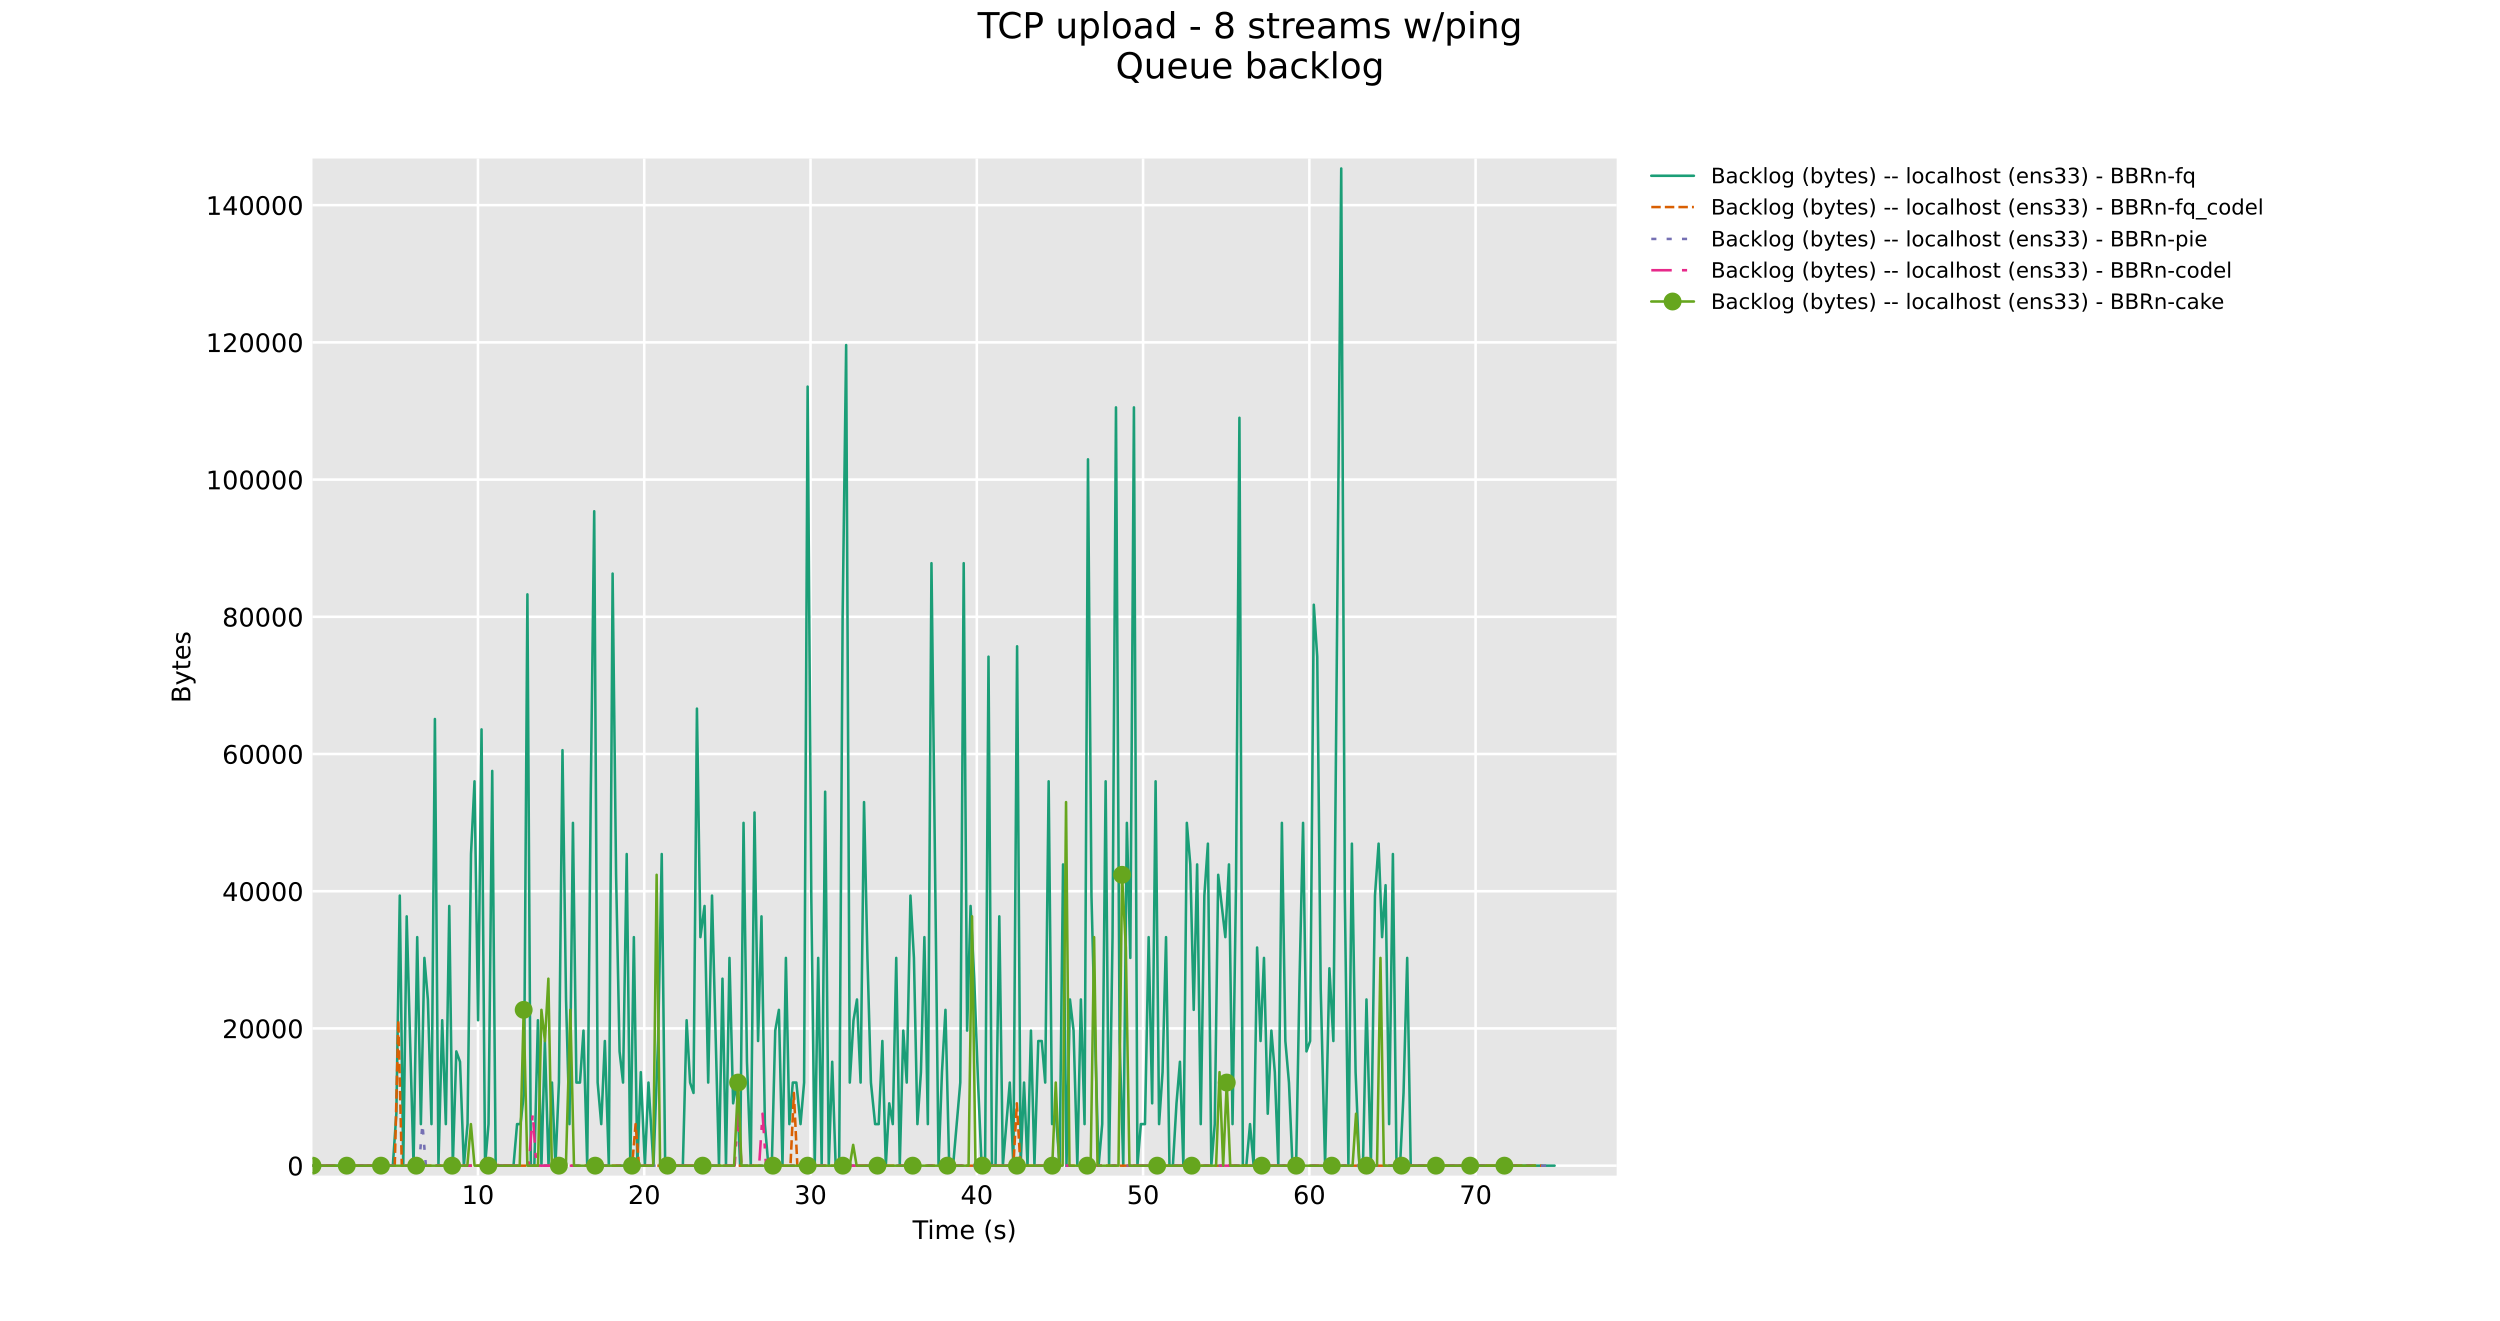 <?xml version="1.0" encoding="utf-8" standalone="no"?>
<!DOCTYPE svg PUBLIC "-//W3C//DTD SVG 1.1//EN"
  "http://www.w3.org/Graphics/SVG/1.1/DTD/svg11.dtd">
<!-- Created with matplotlib (https://matplotlib.org/) -->
<svg height="516.24pt" version="1.1" viewBox="0 0 977.04 516.24" width="977.04pt" xmlns="http://www.w3.org/2000/svg" xmlns:xlink="http://www.w3.org/1999/xlink">
 <defs>
  <style type="text/css">*{stroke-linecap:butt;stroke-linejoin:round;}</style>
 </defs>
 <g id="figure_1">
  <g id="patch_1">
   <path d="M 0 516.24 
L 977.04 516.24 
L 977.04 0 
L 0 0 
z
" style="fill:#ffffff;"/>
  </g>
  <g id="axes_1">
   <g id="patch_2">
    <path d="M 122.13 459.454 
L 631.818 459.454 
L 631.818 61.949 
L 122.13 61.949 
z
" style="fill:#e6e6e6;"/>
   </g>
   <g id="matplotlib.axis_1">
    <g id="xtick_1">
     <g id="line2d_1">
      <path clip-path="url(#p7746065e0f)" d="M 186.795 459.454 
L 186.795 61.949 
" style="fill:none;stroke:#ffffff;stroke-linecap:round;"/>
     </g>
     <g id="line2d_2"/>
     <g id="text_1">
      <!-- 10 -->
      <g transform="translate(180.432 470.552)scale(0.1 -0.1)">
       <defs>
        <path d="M 12.406 8.297 
L 28.516 8.297 
L 28.516 63.922 
L 10.984 60.406 
L 10.984 69.391 
L 28.422 72.906 
L 38.281 72.906 
L 38.281 8.297 
L 54.391 8.297 
L 54.391 0 
L 12.406 0 
z
" id="DejaVuSans-49"/>
        <path d="M 31.781 66.406 
Q 24.172 66.406 20.328 58.906 
Q 16.5 51.422 16.5 36.375 
Q 16.5 21.391 20.328 13.891 
Q 24.172 6.391 31.781 6.391 
Q 39.453 6.391 43.281 13.891 
Q 47.125 21.391 47.125 36.375 
Q 47.125 51.422 43.281 58.906 
Q 39.453 66.406 31.781 66.406 
z
M 31.781 74.219 
Q 44.047 74.219 50.516 64.516 
Q 56.984 54.828 56.984 36.375 
Q 56.984 17.969 50.516 8.266 
Q 44.047 -1.422 31.781 -1.422 
Q 19.531 -1.422 13.062 8.266 
Q 6.594 17.969 6.594 36.375 
Q 6.594 54.828 13.062 64.516 
Q 19.531 74.219 31.781 74.219 
z
" id="DejaVuSans-48"/>
       </defs>
       <use xlink:href="#DejaVuSans-49"/>
       <use x="63.623" xlink:href="#DejaVuSans-48"/>
      </g>
     </g>
    </g>
    <g id="xtick_2">
     <g id="line2d_3">
      <path clip-path="url(#p7746065e0f)" d="M 251.778 459.454 
L 251.778 61.949 
" style="fill:none;stroke:#ffffff;stroke-linecap:round;"/>
     </g>
     <g id="line2d_4"/>
     <g id="text_2">
      <!-- 20 -->
      <g transform="translate(245.416 470.552)scale(0.1 -0.1)">
       <defs>
        <path d="M 19.188 8.297 
L 53.609 8.297 
L 53.609 0 
L 7.328 0 
L 7.328 8.297 
Q 12.938 14.109 22.625 23.891 
Q 32.328 33.688 34.812 36.531 
Q 39.547 41.844 41.422 45.531 
Q 43.312 49.219 43.312 52.781 
Q 43.312 58.594 39.234 62.25 
Q 35.156 65.922 28.609 65.922 
Q 23.969 65.922 18.812 64.312 
Q 13.672 62.703 7.812 59.422 
L 7.812 69.391 
Q 13.766 71.781 18.938 73 
Q 24.125 74.219 28.422 74.219 
Q 39.75 74.219 46.484 68.547 
Q 53.219 62.891 53.219 53.422 
Q 53.219 48.922 51.531 44.891 
Q 49.859 40.875 45.406 35.406 
Q 44.188 33.984 37.641 27.219 
Q 31.109 20.453 19.188 8.297 
z
" id="DejaVuSans-50"/>
       </defs>
       <use xlink:href="#DejaVuSans-50"/>
       <use x="63.623" xlink:href="#DejaVuSans-48"/>
      </g>
     </g>
    </g>
    <g id="xtick_3">
     <g id="line2d_5">
      <path clip-path="url(#p7746065e0f)" d="M 316.762 459.454 
L 316.762 61.949 
" style="fill:none;stroke:#ffffff;stroke-linecap:round;"/>
     </g>
     <g id="line2d_6"/>
     <g id="text_3">
      <!-- 30 -->
      <g transform="translate(310.399 470.552)scale(0.1 -0.1)">
       <defs>
        <path d="M 40.578 39.312 
Q 47.656 37.797 51.625 33 
Q 55.609 28.219 55.609 21.188 
Q 55.609 10.406 48.188 4.484 
Q 40.766 -1.422 27.094 -1.422 
Q 22.516 -1.422 17.656 -0.516 
Q 12.797 0.391 7.625 2.203 
L 7.625 11.719 
Q 11.719 9.328 16.594 8.109 
Q 21.484 6.891 26.812 6.891 
Q 36.078 6.891 40.938 10.547 
Q 45.797 14.203 45.797 21.188 
Q 45.797 27.641 41.281 31.266 
Q 36.766 34.906 28.719 34.906 
L 20.219 34.906 
L 20.219 43.016 
L 29.109 43.016 
Q 36.375 43.016 40.234 45.922 
Q 44.094 48.828 44.094 54.297 
Q 44.094 59.906 40.109 62.906 
Q 36.141 65.922 28.719 65.922 
Q 24.656 65.922 20.016 65.031 
Q 15.375 64.156 9.812 62.312 
L 9.812 71.094 
Q 15.438 72.656 20.344 73.438 
Q 25.25 74.219 29.594 74.219 
Q 40.828 74.219 47.359 69.109 
Q 53.906 64.016 53.906 55.328 
Q 53.906 49.266 50.438 45.094 
Q 46.969 40.922 40.578 39.312 
z
" id="DejaVuSans-51"/>
       </defs>
       <use xlink:href="#DejaVuSans-51"/>
       <use x="63.623" xlink:href="#DejaVuSans-48"/>
      </g>
     </g>
    </g>
    <g id="xtick_4">
     <g id="line2d_7">
      <path clip-path="url(#p7746065e0f)" d="M 381.745 459.454 
L 381.745 61.949 
" style="fill:none;stroke:#ffffff;stroke-linecap:round;"/>
     </g>
     <g id="line2d_8"/>
     <g id="text_4">
      <!-- 40 -->
      <g transform="translate(375.383 470.552)scale(0.1 -0.1)">
       <defs>
        <path d="M 37.797 64.312 
L 12.891 25.391 
L 37.797 25.391 
z
M 35.203 72.906 
L 47.609 72.906 
L 47.609 25.391 
L 58.016 25.391 
L 58.016 17.188 
L 47.609 17.188 
L 47.609 0 
L 37.797 0 
L 37.797 17.188 
L 4.891 17.188 
L 4.891 26.703 
z
" id="DejaVuSans-52"/>
       </defs>
       <use xlink:href="#DejaVuSans-52"/>
       <use x="63.623" xlink:href="#DejaVuSans-48"/>
      </g>
     </g>
    </g>
    <g id="xtick_5">
     <g id="line2d_9">
      <path clip-path="url(#p7746065e0f)" d="M 446.728 459.454 
L 446.728 61.949 
" style="fill:none;stroke:#ffffff;stroke-linecap:round;"/>
     </g>
     <g id="line2d_10"/>
     <g id="text_5">
      <!-- 50 -->
      <g transform="translate(440.366 470.552)scale(0.1 -0.1)">
       <defs>
        <path d="M 10.797 72.906 
L 49.516 72.906 
L 49.516 64.594 
L 19.828 64.594 
L 19.828 46.734 
Q 21.969 47.469 24.109 47.828 
Q 26.266 48.188 28.422 48.188 
Q 40.625 48.188 47.75 41.5 
Q 54.891 34.812 54.891 23.391 
Q 54.891 11.625 47.562 5.094 
Q 40.234 -1.422 26.906 -1.422 
Q 22.312 -1.422 17.547 -0.641 
Q 12.797 0.141 7.719 1.703 
L 7.719 11.625 
Q 12.109 9.234 16.797 8.062 
Q 21.484 6.891 26.703 6.891 
Q 35.156 6.891 40.078 11.328 
Q 45.016 15.766 45.016 23.391 
Q 45.016 31 40.078 35.438 
Q 35.156 39.891 26.703 39.891 
Q 22.75 39.891 18.812 39.016 
Q 14.891 38.141 10.797 36.281 
z
" id="DejaVuSans-53"/>
       </defs>
       <use xlink:href="#DejaVuSans-53"/>
       <use x="63.623" xlink:href="#DejaVuSans-48"/>
      </g>
     </g>
    </g>
    <g id="xtick_6">
     <g id="line2d_11">
      <path clip-path="url(#p7746065e0f)" d="M 511.712 459.454 
L 511.712 61.949 
" style="fill:none;stroke:#ffffff;stroke-linecap:round;"/>
     </g>
     <g id="line2d_12"/>
     <g id="text_6">
      <!-- 60 -->
      <g transform="translate(505.349 470.552)scale(0.1 -0.1)">
       <defs>
        <path d="M 33.016 40.375 
Q 26.375 40.375 22.484 35.828 
Q 18.609 31.297 18.609 23.391 
Q 18.609 15.531 22.484 10.953 
Q 26.375 6.391 33.016 6.391 
Q 39.656 6.391 43.531 10.953 
Q 47.406 15.531 47.406 23.391 
Q 47.406 31.297 43.531 35.828 
Q 39.656 40.375 33.016 40.375 
z
M 52.594 71.297 
L 52.594 62.312 
Q 48.875 64.062 45.094 64.984 
Q 41.312 65.922 37.594 65.922 
Q 27.828 65.922 22.672 59.328 
Q 17.531 52.734 16.797 39.406 
Q 19.672 43.656 24.016 45.922 
Q 28.375 48.188 33.594 48.188 
Q 44.578 48.188 50.953 41.516 
Q 57.328 34.859 57.328 23.391 
Q 57.328 12.156 50.688 5.359 
Q 44.047 -1.422 33.016 -1.422 
Q 20.359 -1.422 13.672 8.266 
Q 6.984 17.969 6.984 36.375 
Q 6.984 53.656 15.188 63.938 
Q 23.391 74.219 37.203 74.219 
Q 40.922 74.219 44.703 73.484 
Q 48.484 72.75 52.594 71.297 
z
" id="DejaVuSans-54"/>
       </defs>
       <use xlink:href="#DejaVuSans-54"/>
       <use x="63.623" xlink:href="#DejaVuSans-48"/>
      </g>
     </g>
    </g>
    <g id="xtick_7">
     <g id="line2d_13">
      <path clip-path="url(#p7746065e0f)" d="M 576.695 459.454 
L 576.695 61.949 
" style="fill:none;stroke:#ffffff;stroke-linecap:round;"/>
     </g>
     <g id="line2d_14"/>
     <g id="text_7">
      <!-- 70 -->
      <g transform="translate(570.333 470.552)scale(0.1 -0.1)">
       <defs>
        <path d="M 8.203 72.906 
L 55.078 72.906 
L 55.078 68.703 
L 28.609 0 
L 18.312 0 
L 43.219 64.594 
L 8.203 64.594 
z
" id="DejaVuSans-55"/>
       </defs>
       <use xlink:href="#DejaVuSans-55"/>
       <use x="63.623" xlink:href="#DejaVuSans-48"/>
      </g>
     </g>
    </g>
    <g id="xtick_8">
     <g id="line2d_15"/>
    </g>
    <g id="xtick_9">
     <g id="line2d_16"/>
    </g>
    <g id="xtick_10">
     <g id="line2d_17"/>
    </g>
    <g id="xtick_11">
     <g id="line2d_18"/>
    </g>
    <g id="xtick_12">
     <g id="line2d_19"/>
    </g>
    <g id="xtick_13">
     <g id="line2d_20"/>
    </g>
    <g id="xtick_14">
     <g id="line2d_21"/>
    </g>
    <g id="xtick_15">
     <g id="line2d_22"/>
    </g>
    <g id="xtick_16">
     <g id="line2d_23"/>
    </g>
    <g id="xtick_17">
     <g id="line2d_24"/>
    </g>
    <g id="xtick_18">
     <g id="line2d_25"/>
    </g>
    <g id="xtick_19">
     <g id="line2d_26"/>
    </g>
    <g id="xtick_20">
     <g id="line2d_27"/>
    </g>
    <g id="xtick_21">
     <g id="line2d_28"/>
    </g>
    <g id="xtick_22">
     <g id="line2d_29"/>
    </g>
    <g id="xtick_23">
     <g id="line2d_30"/>
    </g>
    <g id="xtick_24">
     <g id="line2d_31"/>
    </g>
    <g id="xtick_25">
     <g id="line2d_32"/>
    </g>
    <g id="xtick_26">
     <g id="line2d_33"/>
    </g>
    <g id="xtick_27">
     <g id="line2d_34"/>
    </g>
    <g id="xtick_28">
     <g id="line2d_35"/>
    </g>
    <g id="xtick_29">
     <g id="line2d_36"/>
    </g>
    <g id="xtick_30">
     <g id="line2d_37"/>
    </g>
    <g id="xtick_31">
     <g id="line2d_38"/>
    </g>
    <g id="xtick_32">
     <g id="line2d_39"/>
    </g>
    <g id="xtick_33">
     <g id="line2d_40"/>
    </g>
    <g id="xtick_34">
     <g id="line2d_41"/>
    </g>
    <g id="xtick_35">
     <g id="line2d_42"/>
    </g>
    <g id="xtick_36">
     <g id="line2d_43"/>
    </g>
    <g id="xtick_37">
     <g id="line2d_44"/>
    </g>
    <g id="xtick_38">
     <g id="line2d_45"/>
    </g>
    <g id="xtick_39">
     <g id="line2d_46"/>
    </g>
    <g id="text_8">
     <!-- Time (s) -->
     <g transform="translate(356.645 484.23)scale(0.1 -0.1)">
      <defs>
       <path d="M -0.297 72.906 
L 61.375 72.906 
L 61.375 64.594 
L 35.5 64.594 
L 35.5 0 
L 25.594 0 
L 25.594 64.594 
L -0.297 64.594 
z
" id="DejaVuSans-84"/>
       <path d="M 9.422 54.688 
L 18.406 54.688 
L 18.406 0 
L 9.422 0 
z
M 9.422 75.984 
L 18.406 75.984 
L 18.406 64.594 
L 9.422 64.594 
z
" id="DejaVuSans-105"/>
       <path d="M 52 44.188 
Q 55.375 50.25 60.062 53.125 
Q 64.75 56 71.094 56 
Q 79.641 56 84.281 50.016 
Q 88.922 44.047 88.922 33.016 
L 88.922 0 
L 79.891 0 
L 79.891 32.719 
Q 79.891 40.578 77.094 44.375 
Q 74.312 48.188 68.609 48.188 
Q 61.625 48.188 57.562 43.547 
Q 53.516 38.922 53.516 30.906 
L 53.516 0 
L 44.484 0 
L 44.484 32.719 
Q 44.484 40.625 41.703 44.406 
Q 38.922 48.188 33.109 48.188 
Q 26.219 48.188 22.156 43.531 
Q 18.109 38.875 18.109 30.906 
L 18.109 0 
L 9.078 0 
L 9.078 54.688 
L 18.109 54.688 
L 18.109 46.188 
Q 21.188 51.219 25.484 53.609 
Q 29.781 56 35.688 56 
Q 41.656 56 45.828 52.969 
Q 50 49.953 52 44.188 
z
" id="DejaVuSans-109"/>
       <path d="M 56.203 29.594 
L 56.203 25.203 
L 14.891 25.203 
Q 15.484 15.922 20.484 11.062 
Q 25.484 6.203 34.422 6.203 
Q 39.594 6.203 44.453 7.469 
Q 49.312 8.734 54.109 11.281 
L 54.109 2.781 
Q 49.266 0.734 44.188 -0.344 
Q 39.109 -1.422 33.891 -1.422 
Q 20.797 -1.422 13.156 6.188 
Q 5.516 13.812 5.516 26.812 
Q 5.516 40.234 12.766 48.109 
Q 20.016 56 32.328 56 
Q 43.359 56 49.781 48.891 
Q 56.203 41.797 56.203 29.594 
z
M 47.219 32.234 
Q 47.125 39.594 43.094 43.984 
Q 39.062 48.391 32.422 48.391 
Q 24.906 48.391 20.391 44.141 
Q 15.875 39.891 15.188 32.172 
z
" id="DejaVuSans-101"/>
       <path id="DejaVuSans-32"/>
       <path d="M 31 75.875 
Q 24.469 64.656 21.281 53.656 
Q 18.109 42.672 18.109 31.391 
Q 18.109 20.125 21.312 9.062 
Q 24.516 -2 31 -13.188 
L 23.188 -13.188 
Q 15.875 -1.703 12.234 9.375 
Q 8.594 20.453 8.594 31.391 
Q 8.594 42.281 12.203 53.312 
Q 15.828 64.359 23.188 75.875 
z
" id="DejaVuSans-40"/>
       <path d="M 44.281 53.078 
L 44.281 44.578 
Q 40.484 46.531 36.375 47.5 
Q 32.281 48.484 27.875 48.484 
Q 21.188 48.484 17.844 46.438 
Q 14.5 44.391 14.5 40.281 
Q 14.5 37.156 16.891 35.375 
Q 19.281 33.594 26.516 31.984 
L 29.594 31.297 
Q 39.156 29.25 43.188 25.516 
Q 47.219 21.781 47.219 15.094 
Q 47.219 7.469 41.188 3.016 
Q 35.156 -1.422 24.609 -1.422 
Q 20.219 -1.422 15.453 -0.562 
Q 10.688 0.297 5.422 2 
L 5.422 11.281 
Q 10.406 8.688 15.234 7.391 
Q 20.062 6.109 24.812 6.109 
Q 31.156 6.109 34.562 8.281 
Q 37.984 10.453 37.984 14.406 
Q 37.984 18.062 35.516 20.016 
Q 33.062 21.969 24.703 23.781 
L 21.578 24.516 
Q 13.234 26.266 9.516 29.906 
Q 5.812 33.547 5.812 39.891 
Q 5.812 47.609 11.281 51.797 
Q 16.75 56 26.812 56 
Q 31.781 56 36.172 55.266 
Q 40.578 54.547 44.281 53.078 
z
" id="DejaVuSans-115"/>
       <path d="M 8.016 75.875 
L 15.828 75.875 
Q 23.141 64.359 26.781 53.312 
Q 30.422 42.281 30.422 31.391 
Q 30.422 20.453 26.781 9.375 
Q 23.141 -1.703 15.828 -13.188 
L 8.016 -13.188 
Q 14.5 -2 17.703 9.062 
Q 20.906 20.125 20.906 31.391 
Q 20.906 42.672 17.703 53.656 
Q 14.5 64.656 8.016 75.875 
z
" id="DejaVuSans-41"/>
      </defs>
      <use xlink:href="#DejaVuSans-84"/>
      <use x="57.959" xlink:href="#DejaVuSans-105"/>
      <use x="85.742" xlink:href="#DejaVuSans-109"/>
      <use x="183.154" xlink:href="#DejaVuSans-101"/>
      <use x="244.678" xlink:href="#DejaVuSans-32"/>
      <use x="276.465" xlink:href="#DejaVuSans-40"/>
      <use x="315.479" xlink:href="#DejaVuSans-115"/>
      <use x="367.578" xlink:href="#DejaVuSans-41"/>
     </g>
    </g>
   </g>
   <g id="matplotlib.axis_2">
    <g id="ytick_1">
     <g id="line2d_47">
      <path clip-path="url(#p7746065e0f)" d="M 122.13 455.556 
L 631.818 455.556 
" style="fill:none;stroke:#ffffff;stroke-linecap:round;"/>
     </g>
     <g id="line2d_48"/>
     <g id="text_9">
      <!-- 0 -->
      <g transform="translate(112.267 459.356)scale(0.1 -0.1)">
       <use xlink:href="#DejaVuSans-48"/>
      </g>
     </g>
    </g>
    <g id="ytick_2">
     <g id="line2d_49">
      <path clip-path="url(#p7746065e0f)" d="M 122.13 401.931 
L 631.818 401.931 
" style="fill:none;stroke:#ffffff;stroke-linecap:round;"/>
     </g>
     <g id="line2d_50"/>
     <g id="text_10">
      <!-- 20000 -->
      <g transform="translate(86.817 405.73)scale(0.1 -0.1)">
       <use xlink:href="#DejaVuSans-50"/>
       <use x="63.623" xlink:href="#DejaVuSans-48"/>
       <use x="127.246" xlink:href="#DejaVuSans-48"/>
       <use x="190.869" xlink:href="#DejaVuSans-48"/>
       <use x="254.492" xlink:href="#DejaVuSans-48"/>
      </g>
     </g>
    </g>
    <g id="ytick_3">
     <g id="line2d_51">
      <path clip-path="url(#p7746065e0f)" d="M 122.13 348.305 
L 631.818 348.305 
" style="fill:none;stroke:#ffffff;stroke-linecap:round;"/>
     </g>
     <g id="line2d_52"/>
     <g id="text_11">
      <!-- 40000 -->
      <g transform="translate(86.817 352.104)scale(0.1 -0.1)">
       <use xlink:href="#DejaVuSans-52"/>
       <use x="63.623" xlink:href="#DejaVuSans-48"/>
       <use x="127.246" xlink:href="#DejaVuSans-48"/>
       <use x="190.869" xlink:href="#DejaVuSans-48"/>
       <use x="254.492" xlink:href="#DejaVuSans-48"/>
      </g>
     </g>
    </g>
    <g id="ytick_4">
     <g id="line2d_53">
      <path clip-path="url(#p7746065e0f)" d="M 122.13 294.679 
L 631.818 294.679 
" style="fill:none;stroke:#ffffff;stroke-linecap:round;"/>
     </g>
     <g id="line2d_54"/>
     <g id="text_12">
      <!-- 60000 -->
      <g transform="translate(86.817 298.478)scale(0.1 -0.1)">
       <use xlink:href="#DejaVuSans-54"/>
       <use x="63.623" xlink:href="#DejaVuSans-48"/>
       <use x="127.246" xlink:href="#DejaVuSans-48"/>
       <use x="190.869" xlink:href="#DejaVuSans-48"/>
       <use x="254.492" xlink:href="#DejaVuSans-48"/>
      </g>
     </g>
    </g>
    <g id="ytick_5">
     <g id="line2d_55">
      <path clip-path="url(#p7746065e0f)" d="M 122.13 241.053 
L 631.818 241.053 
" style="fill:none;stroke:#ffffff;stroke-linecap:round;"/>
     </g>
     <g id="line2d_56"/>
     <g id="text_13">
      <!-- 80000 -->
      <g transform="translate(86.817 244.852)scale(0.1 -0.1)">
       <defs>
        <path d="M 31.781 34.625 
Q 24.75 34.625 20.719 30.859 
Q 16.703 27.094 16.703 20.516 
Q 16.703 13.922 20.719 10.156 
Q 24.75 6.391 31.781 6.391 
Q 38.812 6.391 42.859 10.172 
Q 46.922 13.969 46.922 20.516 
Q 46.922 27.094 42.891 30.859 
Q 38.875 34.625 31.781 34.625 
z
M 21.922 38.812 
Q 15.578 40.375 12.031 44.719 
Q 8.5 49.078 8.5 55.328 
Q 8.5 64.062 14.719 69.141 
Q 20.953 74.219 31.781 74.219 
Q 42.672 74.219 48.875 69.141 
Q 55.078 64.062 55.078 55.328 
Q 55.078 49.078 51.531 44.719 
Q 48 40.375 41.703 38.812 
Q 48.828 37.156 52.797 32.312 
Q 56.781 27.484 56.781 20.516 
Q 56.781 9.906 50.312 4.234 
Q 43.844 -1.422 31.781 -1.422 
Q 19.734 -1.422 13.25 4.234 
Q 6.781 9.906 6.781 20.516 
Q 6.781 27.484 10.781 32.312 
Q 14.797 37.156 21.922 38.812 
z
M 18.312 54.391 
Q 18.312 48.734 21.844 45.562 
Q 25.391 42.391 31.781 42.391 
Q 38.141 42.391 41.719 45.562 
Q 45.312 48.734 45.312 54.391 
Q 45.312 60.062 41.719 63.234 
Q 38.141 66.406 31.781 66.406 
Q 25.391 66.406 21.844 63.234 
Q 18.312 60.062 18.312 54.391 
z
" id="DejaVuSans-56"/>
       </defs>
       <use xlink:href="#DejaVuSans-56"/>
       <use x="63.623" xlink:href="#DejaVuSans-48"/>
       <use x="127.246" xlink:href="#DejaVuSans-48"/>
       <use x="190.869" xlink:href="#DejaVuSans-48"/>
       <use x="254.492" xlink:href="#DejaVuSans-48"/>
      </g>
     </g>
    </g>
    <g id="ytick_6">
     <g id="line2d_57">
      <path clip-path="url(#p7746065e0f)" d="M 122.13 187.427 
L 631.818 187.427 
" style="fill:none;stroke:#ffffff;stroke-linecap:round;"/>
     </g>
     <g id="line2d_58"/>
     <g id="text_14">
      <!-- 100000 -->
      <g transform="translate(80.455 191.226)scale(0.1 -0.1)">
       <use xlink:href="#DejaVuSans-49"/>
       <use x="63.623" xlink:href="#DejaVuSans-48"/>
       <use x="127.246" xlink:href="#DejaVuSans-48"/>
       <use x="190.869" xlink:href="#DejaVuSans-48"/>
       <use x="254.492" xlink:href="#DejaVuSans-48"/>
       <use x="318.115" xlink:href="#DejaVuSans-48"/>
      </g>
     </g>
    </g>
    <g id="ytick_7">
     <g id="line2d_59">
      <path clip-path="url(#p7746065e0f)" d="M 122.13 133.801 
L 631.818 133.801 
" style="fill:none;stroke:#ffffff;stroke-linecap:round;"/>
     </g>
     <g id="line2d_60"/>
     <g id="text_15">
      <!-- 120000 -->
      <g transform="translate(80.455 137.6)scale(0.1 -0.1)">
       <use xlink:href="#DejaVuSans-49"/>
       <use x="63.623" xlink:href="#DejaVuSans-50"/>
       <use x="127.246" xlink:href="#DejaVuSans-48"/>
       <use x="190.869" xlink:href="#DejaVuSans-48"/>
       <use x="254.492" xlink:href="#DejaVuSans-48"/>
       <use x="318.115" xlink:href="#DejaVuSans-48"/>
      </g>
     </g>
    </g>
    <g id="ytick_8">
     <g id="line2d_61">
      <path clip-path="url(#p7746065e0f)" d="M 122.13 80.175 
L 631.818 80.175 
" style="fill:none;stroke:#ffffff;stroke-linecap:round;"/>
     </g>
     <g id="line2d_62"/>
     <g id="text_16">
      <!-- 140000 -->
      <g transform="translate(80.455 83.974)scale(0.1 -0.1)">
       <use xlink:href="#DejaVuSans-49"/>
       <use x="63.623" xlink:href="#DejaVuSans-52"/>
       <use x="127.246" xlink:href="#DejaVuSans-48"/>
       <use x="190.869" xlink:href="#DejaVuSans-48"/>
       <use x="254.492" xlink:href="#DejaVuSans-48"/>
       <use x="318.115" xlink:href="#DejaVuSans-48"/>
      </g>
     </g>
    </g>
    <g id="ytick_9">
     <g id="line2d_63"/>
    </g>
    <g id="ytick_10">
     <g id="line2d_64"/>
    </g>
    <g id="ytick_11">
     <g id="line2d_65"/>
    </g>
    <g id="ytick_12">
     <g id="line2d_66"/>
    </g>
    <g id="ytick_13">
     <g id="line2d_67"/>
    </g>
    <g id="ytick_14">
     <g id="line2d_68"/>
    </g>
    <g id="ytick_15">
     <g id="line2d_69"/>
    </g>
    <g id="ytick_16">
     <g id="line2d_70"/>
    </g>
    <g id="ytick_17">
     <g id="line2d_71"/>
    </g>
    <g id="ytick_18">
     <g id="line2d_72"/>
    </g>
    <g id="ytick_19">
     <g id="line2d_73"/>
    </g>
    <g id="ytick_20">
     <g id="line2d_74"/>
    </g>
    <g id="ytick_21">
     <g id="line2d_75"/>
    </g>
    <g id="ytick_22">
     <g id="line2d_76"/>
    </g>
    <g id="ytick_23">
     <g id="line2d_77"/>
    </g>
    <g id="ytick_24">
     <g id="line2d_78"/>
    </g>
    <g id="ytick_25">
     <g id="line2d_79"/>
    </g>
    <g id="ytick_26">
     <g id="line2d_80"/>
    </g>
    <g id="ytick_27">
     <g id="line2d_81"/>
    </g>
    <g id="ytick_28">
     <g id="line2d_82"/>
    </g>
    <g id="ytick_29">
     <g id="line2d_83"/>
    </g>
    <g id="ytick_30">
     <g id="line2d_84"/>
    </g>
    <g id="text_17">
     <!-- Bytes -->
     <g transform="translate(74.375 274.732)rotate(-90)scale(0.1 -0.1)">
      <defs>
       <path d="M 19.672 34.812 
L 19.672 8.109 
L 35.5 8.109 
Q 43.453 8.109 47.281 11.406 
Q 51.125 14.703 51.125 21.484 
Q 51.125 28.328 47.281 31.562 
Q 43.453 34.812 35.5 34.812 
z
M 19.672 64.797 
L 19.672 42.828 
L 34.281 42.828 
Q 41.5 42.828 45.031 45.531 
Q 48.578 48.25 48.578 53.812 
Q 48.578 59.328 45.031 62.062 
Q 41.5 64.797 34.281 64.797 
z
M 9.812 72.906 
L 35.016 72.906 
Q 46.297 72.906 52.391 68.219 
Q 58.5 63.531 58.5 54.891 
Q 58.5 48.188 55.375 44.234 
Q 52.25 40.281 46.188 39.312 
Q 53.469 37.75 57.5 32.781 
Q 61.531 27.828 61.531 20.406 
Q 61.531 10.641 54.891 5.312 
Q 48.25 0 35.984 0 
L 9.812 0 
z
" id="DejaVuSans-66"/>
       <path d="M 32.172 -5.078 
Q 28.375 -14.844 24.75 -17.812 
Q 21.141 -20.797 15.094 -20.797 
L 7.906 -20.797 
L 7.906 -13.281 
L 13.188 -13.281 
Q 16.891 -13.281 18.938 -11.516 
Q 21 -9.766 23.484 -3.219 
L 25.094 0.875 
L 2.984 54.688 
L 12.5 54.688 
L 29.594 11.922 
L 46.688 54.688 
L 56.203 54.688 
z
" id="DejaVuSans-121"/>
       <path d="M 18.312 70.219 
L 18.312 54.688 
L 36.812 54.688 
L 36.812 47.703 
L 18.312 47.703 
L 18.312 18.016 
Q 18.312 11.328 20.141 9.422 
Q 21.969 7.516 27.594 7.516 
L 36.812 7.516 
L 36.812 0 
L 27.594 0 
Q 17.188 0 13.234 3.875 
Q 9.281 7.766 9.281 18.016 
L 9.281 47.703 
L 2.688 47.703 
L 2.688 54.688 
L 9.281 54.688 
L 9.281 70.219 
z
" id="DejaVuSans-116"/>
      </defs>
      <use xlink:href="#DejaVuSans-66"/>
      <use x="68.604" xlink:href="#DejaVuSans-121"/>
      <use x="127.783" xlink:href="#DejaVuSans-116"/>
      <use x="166.992" xlink:href="#DejaVuSans-101"/>
      <use x="228.516" xlink:href="#DejaVuSans-115"/>
     </g>
    </g>
   </g>
   <g id="line2d_85">
    <path clip-path="url(#p7746065e0f)" d="M 122.15 455.556 
L 153.52 455.556 
L 154.897 435.259 
L 156.239 350.01 
L 157.589 455.556 
L 158.942 358.129 
L 161.619 455.556 
L 163.052 366.248 
L 164.482 439.319 
L 165.858 374.367 
L 167.22 390.605 
L 168.627 439.319 
L 169.966 280.999 
L 171.35 455.556 
L 172.815 398.724 
L 174.239 439.319 
L 175.575 354.069 
L 176.962 455.556 
L 178.337 410.902 
L 179.782 414.962 
L 181.284 455.556 
L 182.717 439.319 
L 184.076 333.772 
L 185.443 305.356 
L 186.838 398.724 
L 188.192 285.058 
L 189.572 455.556 
L 190.923 439.319 
L 192.369 301.296 
L 193.716 455.556 
L 200.686 455.556 
L 202.077 439.319 
L 203.424 439.319 
L 204.775 427.14 
L 206.117 232.285 
L 207.471 455.556 
L 208.829 455.556 
L 210.226 398.724 
L 211.605 455.556 
L 212.948 406.843 
L 214.365 455.556 
L 215.72 423.081 
L 217.071 455.556 
L 218.438 423.081 
L 219.828 293.177 
L 221.212 390.605 
L 222.555 439.319 
L 223.913 321.593 
L 225.262 423.081 
L 226.664 423.081 
L 228.032 402.783 
L 229.496 455.556 
L 230.887 309.415 
L 232.225 199.809 
L 233.567 423.081 
L 234.976 439.319 
L 236.386 406.843 
L 237.942 455.556 
L 239.417 224.166 
L 240.775 341.891 
L 242.133 410.902 
L 243.492 423.081 
L 244.926 333.772 
L 246.33 455.556 
L 247.721 366.248 
L 249.084 455.556 
L 250.437 419.021 
L 252.02 455.556 
L 253.429 423.081 
L 255.379 455.556 
L 257.191 406.843 
L 258.618 333.772 
L 259.956 455.556 
L 266.864 455.556 
L 268.345 398.724 
L 269.697 423.081 
L 271.036 427.14 
L 272.373 276.939 
L 273.731 366.248 
L 275.348 354.069 
L 276.773 423.081 
L 278.265 350.01 
L 280.989 455.556 
L 282.354 382.486 
L 283.723 455.556 
L 285.085 374.367 
L 286.517 431.2 
L 287.909 423.081 
L 289.251 455.556 
L 290.586 321.593 
L 291.924 414.962 
L 293.419 455.556 
L 294.87 317.534 
L 296.264 406.843 
L 297.598 358.129 
L 298.932 439.319 
L 300.287 455.556 
L 301.63 455.556 
L 302.975 402.783 
L 304.409 394.664 
L 305.806 455.556 
L 307.142 374.367 
L 308.491 439.319 
L 309.84 423.081 
L 311.219 423.081 
L 312.861 439.319 
L 314.253 423.081 
L 315.635 151.095 
L 317.056 350.01 
L 318.405 455.556 
L 319.762 374.367 
L 321.12 455.556 
L 322.481 309.415 
L 323.888 455.556 
L 325.242 414.962 
L 326.589 455.556 
L 327.951 455.556 
L 329.314 240.404 
L 330.689 134.857 
L 332.108 423.081 
L 333.561 398.724 
L 334.919 390.605 
L 336.336 423.081 
L 337.676 313.475 
L 339.011 374.367 
L 340.372 423.081 
L 342.01 439.319 
L 343.416 439.319 
L 344.84 406.843 
L 346.187 455.556 
L 347.531 431.2 
L 348.913 439.319 
L 350.263 374.367 
L 351.643 455.556 
L 353.011 402.783 
L 354.365 423.081 
L 355.818 350.01 
L 357.175 374.367 
L 358.538 439.319 
L 359.914 419.021 
L 361.267 366.248 
L 362.614 439.319 
L 364.032 220.106 
L 366.802 455.556 
L 368.136 419.021 
L 369.5 394.664 
L 370.959 455.556 
L 372.491 455.556 
L 375.291 423.081 
L 376.629 220.106 
L 377.964 402.783 
L 379.316 354.069 
L 380.735 382.486 
L 382.238 423.081 
L 383.625 455.556 
L 384.978 455.556 
L 386.32 256.642 
L 387.672 455.556 
L 389.069 455.556 
L 390.541 358.129 
L 391.935 455.556 
L 394.634 423.081 
L 396.04 455.556 
L 397.498 252.582 
L 398.875 455.556 
L 400.216 423.081 
L 401.568 455.556 
L 402.909 402.783 
L 404.276 455.556 
L 405.777 406.843 
L 407.129 406.843 
L 408.481 423.081 
L 409.828 305.356 
L 411.169 439.319 
L 412.622 435.259 
L 414.114 455.556 
L 415.458 337.831 
L 416.806 455.556 
L 418.152 390.605 
L 419.563 402.783 
L 421.041 455.556 
L 422.425 390.605 
L 423.861 439.319 
L 425.201 179.511 
L 426.559 350.01 
L 427.899 402.783 
L 429.352 455.556 
L 430.765 439.319 
L 432.103 305.356 
L 433.439 455.556 
L 434.798 366.248 
L 436.141 159.214 
L 437.556 406.843 
L 438.988 455.556 
L 440.395 321.593 
L 441.741 374.367 
L 443.155 159.214 
L 444.519 455.556 
L 445.865 439.319 
L 447.47 439.319 
L 448.909 366.248 
L 450.282 431.2 
L 451.629 305.356 
L 452.985 439.319 
L 454.345 419.021 
L 455.702 366.248 
L 457.041 455.556 
L 458.378 455.556 
L 459.793 431.2 
L 461.135 414.962 
L 462.479 455.556 
L 463.829 321.593 
L 465.181 337.831 
L 466.522 394.664 
L 467.858 337.831 
L 469.266 439.319 
L 470.678 350.01 
L 472.067 329.712 
L 473.407 455.556 
L 474.747 439.319 
L 476.09 341.891 
L 478.882 366.248 
L 480.297 337.831 
L 481.693 439.319 
L 483.048 345.95 
L 484.384 163.274 
L 485.725 455.556 
L 487.081 455.556 
L 488.525 439.319 
L 489.941 455.556 
L 491.296 370.307 
L 492.642 406.843 
L 493.98 374.367 
L 495.454 435.259 
L 496.871 402.783 
L 498.219 419.021 
L 499.577 455.556 
L 500.98 321.593 
L 502.336 406.843 
L 503.744 423.081 
L 505.12 455.556 
L 506.543 455.556 
L 507.889 382.486 
L 509.253 321.593 
L 510.589 410.902 
L 512.007 406.843 
L 513.45 236.344 
L 514.798 256.642 
L 516.158 386.545 
L 517.868 455.556 
L 519.552 378.426 
L 521.1 406.843 
L 524.174 65.846 
L 525.575 350.01 
L 526.974 455.556 
L 528.342 329.712 
L 529.788 419.021 
L 531.275 455.556 
L 532.666 455.556 
L 534.038 390.605 
L 535.76 455.556 
L 537.36 350.01 
L 538.779 329.712 
L 540.14 366.248 
L 541.508 345.95 
L 542.884 439.319 
L 544.366 333.772 
L 545.782 455.556 
L 547.162 455.556 
L 548.525 427.14 
L 549.955 374.367 
L 551.338 455.556 
L 607.548 455.556 
L 607.548 455.556 
" style="fill:none;stroke:#1b9e77;stroke-linecap:round;"/>
   </g>
   <g id="line2d_86">
    <path clip-path="url(#p7746065e0f)" d="M 122.167 455.556 
L 154.277 455.556 
L 155.681 398.724 
L 157.033 455.556 
L 193.22 455.556 
L 194.567 455.294 
L 195.93 455.556 
L 247.05 455.556 
L 248.398 439.319 
L 249.744 455.556 
L 308.926 455.556 
L 310.27 427.14 
L 311.612 455.556 
L 396.05 455.556 
L 397.394 431.2 
L 398.801 455.556 
L 602.774 455.556 
L 602.774 455.556 
" style="fill:none;stroke:#d95f02;stroke-dasharray:3.7,1.6;stroke-dashoffset:0;"/>
   </g>
   <g id="line2d_87">
    <path clip-path="url(#p7746065e0f)" d="M 122.145 455.556 
L 163.756 455.556 
L 165.098 439.319 
L 166.437 455.556 
L 605.111 455.556 
L 605.111 455.556 
" style="fill:none;stroke:#7570b3;stroke-dasharray:2,4;stroke-dashoffset:0;"/>
   </g>
   <g id="line2d_88">
    <path clip-path="url(#p7746065e0f)" d="M 122.373 455.556 
L 206.682 455.556 
L 208.196 435.259 
L 209.634 455.556 
L 287.111 455.556 
L 288.453 435.259 
L 289.82 455.556 
L 296.673 455.556 
L 298.012 435.259 
L 299.376 455.556 
L 602.672 455.556 
L 602.672 455.556 
" style="fill:none;stroke:#e7298a;stroke-dasharray:8,4,2,4;stroke-dashoffset:0;"/>
   </g>
   <g id="line2d_89">
    <path clip-path="url(#p7746065e0f)" d="M 122.13 455.556 
L 182.643 455.556 
L 184.03 439.319 
L 185.457 455.556 
L 203.121 455.556 
L 204.662 394.664 
L 206.102 455.556 
L 210.256 455.556 
L 211.599 394.664 
L 212.972 406.843 
L 214.312 382.486 
L 215.659 455.556 
L 221.161 455.556 
L 222.898 394.664 
L 224.32 455.556 
L 255.269 455.556 
L 256.622 341.891 
L 257.972 455.556 
L 286.898 455.556 
L 288.456 423.081 
L 289.799 455.556 
L 332.082 455.556 
L 333.429 447.438 
L 334.782 455.556 
L 378.531 455.556 
L 379.888 358.129 
L 381.235 455.556 
L 411.234 455.556 
L 412.605 423.081 
L 413.946 455.556 
L 415.285 455.556 
L 416.627 313.475 
L 417.962 455.556 
L 426.247 455.556 
L 427.589 366.248 
L 428.925 455.556 
L 437.124 455.556 
L 438.517 341.891 
L 439.999 370.307 
L 441.402 455.556 
L 475.269 455.556 
L 476.607 419.021 
L 478.035 455.556 
L 479.433 423.081 
L 480.795 455.556 
L 528.603 455.556 
L 529.962 435.259 
L 531.316 455.556 
L 538.164 455.556 
L 539.506 374.367 
L 540.844 455.556 
L 599.965 455.556 
L 599.965 455.556 
" style="fill:none;stroke:#66a61e;stroke-linecap:round;"/>
    <defs>
     <path d="M 0 3 
C 0.796 3 1.559 2.684 2.121 2.121 
C 2.684 1.559 3 0.796 3 0 
C 3 -0.796 2.684 -1.559 2.121 -2.121 
C 1.559 -2.684 0.796 -3 0 -3 
C -0.796 -3 -1.559 -2.684 -2.121 -2.121 
C -2.684 -1.559 -3 -0.796 -3 0 
C -3 0.796 -2.684 1.559 -2.121 2.121 
C -1.559 2.684 -0.796 3 0 3 
z
" id="mc6098f5454" style="stroke:#66a61e;"/>
    </defs>
    <g clip-path="url(#p7746065e0f)">
     <use style="fill:#66a61e;stroke:#66a61e;" x="122.13" xlink:href="#mc6098f5454" y="455.556"/>
     <use style="fill:#66a61e;stroke:#66a61e;" x="135.512" xlink:href="#mc6098f5454" y="455.556"/>
     <use style="fill:#66a61e;stroke:#66a61e;" x="148.898" xlink:href="#mc6098f5454" y="455.556"/>
     <use style="fill:#66a61e;stroke:#66a61e;" x="162.67" xlink:href="#mc6098f5454" y="455.556"/>
     <use style="fill:#66a61e;stroke:#66a61e;" x="176.705" xlink:href="#mc6098f5454" y="455.556"/>
     <use style="fill:#66a61e;stroke:#66a61e;" x="190.842" xlink:href="#mc6098f5454" y="455.556"/>
     <use style="fill:#66a61e;stroke:#66a61e;" x="204.662" xlink:href="#mc6098f5454" y="394.664"/>
     <use style="fill:#66a61e;stroke:#66a61e;" x="218.422" xlink:href="#mc6098f5454" y="455.556"/>
     <use style="fill:#66a61e;stroke:#66a61e;" x="232.614" xlink:href="#mc6098f5454" y="455.556"/>
     <use style="fill:#66a61e;stroke:#66a61e;" x="246.98" xlink:href="#mc6098f5454" y="455.556"/>
     <use style="fill:#66a61e;stroke:#66a61e;" x="260.856" xlink:href="#mc6098f5454" y="455.556"/>
     <use style="fill:#66a61e;stroke:#66a61e;" x="274.624" xlink:href="#mc6098f5454" y="455.556"/>
     <use style="fill:#66a61e;stroke:#66a61e;" x="288.456" xlink:href="#mc6098f5454" y="423.081"/>
     <use style="fill:#66a61e;stroke:#66a61e;" x="302.068" xlink:href="#mc6098f5454" y="455.556"/>
     <use style="fill:#66a61e;stroke:#66a61e;" x="315.649" xlink:href="#mc6098f5454" y="455.556"/>
     <use style="fill:#66a61e;stroke:#66a61e;" x="329.398" xlink:href="#mc6098f5454" y="455.556"/>
     <use style="fill:#66a61e;stroke:#66a61e;" x="342.922" xlink:href="#mc6098f5454" y="455.556"/>
     <use style="fill:#66a61e;stroke:#66a61e;" x="356.704" xlink:href="#mc6098f5454" y="455.556"/>
     <use style="fill:#66a61e;stroke:#66a61e;" x="370.254" xlink:href="#mc6098f5454" y="455.556"/>
     <use style="fill:#66a61e;stroke:#66a61e;" x="383.923" xlink:href="#mc6098f5454" y="455.556"/>
     <use style="fill:#66a61e;stroke:#66a61e;" x="397.439" xlink:href="#mc6098f5454" y="455.556"/>
     <use style="fill:#66a61e;stroke:#66a61e;" x="411.234" xlink:href="#mc6098f5454" y="455.556"/>
     <use style="fill:#66a61e;stroke:#66a61e;" x="424.893" xlink:href="#mc6098f5454" y="455.556"/>
     <use style="fill:#66a61e;stroke:#66a61e;" x="438.517" xlink:href="#mc6098f5454" y="341.891"/>
     <use style="fill:#66a61e;stroke:#66a61e;" x="452.238" xlink:href="#mc6098f5454" y="455.556"/>
     <use style="fill:#66a61e;stroke:#66a61e;" x="465.741" xlink:href="#mc6098f5454" y="455.556"/>
     <use style="fill:#66a61e;stroke:#66a61e;" x="479.433" xlink:href="#mc6098f5454" y="423.081"/>
     <use style="fill:#66a61e;stroke:#66a61e;" x="493.092" xlink:href="#mc6098f5454" y="455.556"/>
     <use style="fill:#66a61e;stroke:#66a61e;" x="506.565" xlink:href="#mc6098f5454" y="455.556"/>
     <use style="fill:#66a61e;stroke:#66a61e;" x="520.474" xlink:href="#mc6098f5454" y="455.556"/>
     <use style="fill:#66a61e;stroke:#66a61e;" x="534.048" xlink:href="#mc6098f5454" y="455.556"/>
     <use style="fill:#66a61e;stroke:#66a61e;" x="547.745" xlink:href="#mc6098f5454" y="455.556"/>
     <use style="fill:#66a61e;stroke:#66a61e;" x="561.194" xlink:href="#mc6098f5454" y="455.556"/>
     <use style="fill:#66a61e;stroke:#66a61e;" x="574.562" xlink:href="#mc6098f5454" y="455.556"/>
     <use style="fill:#66a61e;stroke:#66a61e;" x="587.935" xlink:href="#mc6098f5454" y="455.556"/>
    </g>
   </g>
   <g id="patch_3">
    <path d="M 122.13 459.454 
L 122.13 61.949 
" style="fill:none;"/>
   </g>
   <g id="patch_4">
    <path d="M 631.818 459.454 
L 631.818 61.949 
" style="fill:none;"/>
   </g>
   <g id="patch_5">
    <path d="M 122.13 459.454 
L 631.818 459.454 
" style="fill:none;"/>
   </g>
   <g id="patch_6">
    <path d="M 122.13 61.949 
L 631.818 61.949 
" style="fill:none;"/>
   </g>
   <g id="legend_1">
    <g id="line2d_90">
     <path d="M 645.344 68.695 
L 662.004 68.695 
" style="fill:none;stroke:#1b9e77;stroke-linecap:round;"/>
    </g>
    <g id="line2d_91"/>
    <g id="text_18">
     <!-- Backlog (bytes) - - localhost (ens33) - BBRn-fq -->
     <g transform="translate(668.668 71.61)scale(0.083 -0.083)">
      <defs>
       <path d="M 34.281 27.484 
Q 23.391 27.484 19.188 25 
Q 14.984 22.516 14.984 16.5 
Q 14.984 11.719 18.141 8.906 
Q 21.297 6.109 26.703 6.109 
Q 34.188 6.109 38.703 11.406 
Q 43.219 16.703 43.219 25.484 
L 43.219 27.484 
z
M 52.203 31.203 
L 52.203 0 
L 43.219 0 
L 43.219 8.297 
Q 40.141 3.328 35.547 0.953 
Q 30.953 -1.422 24.312 -1.422 
Q 15.922 -1.422 10.953 3.297 
Q 6 8.016 6 15.922 
Q 6 25.141 12.172 29.828 
Q 18.359 34.516 30.609 34.516 
L 43.219 34.516 
L 43.219 35.406 
Q 43.219 41.609 39.141 45 
Q 35.062 48.391 27.688 48.391 
Q 23 48.391 18.547 47.266 
Q 14.109 46.141 10.016 43.891 
L 10.016 52.203 
Q 14.938 54.109 19.578 55.047 
Q 24.219 56 28.609 56 
Q 40.484 56 46.344 49.844 
Q 52.203 43.703 52.203 31.203 
z
" id="DejaVuSans-97"/>
       <path d="M 48.781 52.594 
L 48.781 44.188 
Q 44.969 46.297 41.141 47.344 
Q 37.312 48.391 33.406 48.391 
Q 24.656 48.391 19.812 42.844 
Q 14.984 37.312 14.984 27.297 
Q 14.984 17.281 19.812 11.734 
Q 24.656 6.203 33.406 6.203 
Q 37.312 6.203 41.141 7.25 
Q 44.969 8.297 48.781 10.406 
L 48.781 2.094 
Q 45.016 0.344 40.984 -0.531 
Q 36.969 -1.422 32.422 -1.422 
Q 20.062 -1.422 12.781 6.344 
Q 5.516 14.109 5.516 27.297 
Q 5.516 40.672 12.859 48.328 
Q 20.219 56 33.016 56 
Q 37.156 56 41.109 55.141 
Q 45.062 54.297 48.781 52.594 
z
" id="DejaVuSans-99"/>
       <path d="M 9.078 75.984 
L 18.109 75.984 
L 18.109 31.109 
L 44.922 54.688 
L 56.391 54.688 
L 27.391 29.109 
L 57.625 0 
L 45.906 0 
L 18.109 26.703 
L 18.109 0 
L 9.078 0 
z
" id="DejaVuSans-107"/>
       <path d="M 9.422 75.984 
L 18.406 75.984 
L 18.406 0 
L 9.422 0 
z
" id="DejaVuSans-108"/>
       <path d="M 30.609 48.391 
Q 23.391 48.391 19.188 42.75 
Q 14.984 37.109 14.984 27.297 
Q 14.984 17.484 19.156 11.844 
Q 23.344 6.203 30.609 6.203 
Q 37.797 6.203 41.984 11.859 
Q 46.188 17.531 46.188 27.297 
Q 46.188 37.016 41.984 42.703 
Q 37.797 48.391 30.609 48.391 
z
M 30.609 56 
Q 42.328 56 49.016 48.375 
Q 55.719 40.766 55.719 27.297 
Q 55.719 13.875 49.016 6.219 
Q 42.328 -1.422 30.609 -1.422 
Q 18.844 -1.422 12.172 6.219 
Q 5.516 13.875 5.516 27.297 
Q 5.516 40.766 12.172 48.375 
Q 18.844 56 30.609 56 
z
" id="DejaVuSans-111"/>
       <path d="M 45.406 27.984 
Q 45.406 37.75 41.375 43.109 
Q 37.359 48.484 30.078 48.484 
Q 22.859 48.484 18.828 43.109 
Q 14.797 37.75 14.797 27.984 
Q 14.797 18.266 18.828 12.891 
Q 22.859 7.516 30.078 7.516 
Q 37.359 7.516 41.375 12.891 
Q 45.406 18.266 45.406 27.984 
z
M 54.391 6.781 
Q 54.391 -7.172 48.188 -13.984 
Q 42 -20.797 29.203 -20.797 
Q 24.469 -20.797 20.266 -20.094 
Q 16.062 -19.391 12.109 -17.922 
L 12.109 -9.188 
Q 16.062 -11.328 19.922 -12.344 
Q 23.781 -13.375 27.781 -13.375 
Q 36.625 -13.375 41.016 -8.766 
Q 45.406 -4.156 45.406 5.172 
L 45.406 9.625 
Q 42.625 4.781 38.281 2.391 
Q 33.938 0 27.875 0 
Q 17.828 0 11.672 7.656 
Q 5.516 15.328 5.516 27.984 
Q 5.516 40.672 11.672 48.328 
Q 17.828 56 27.875 56 
Q 33.938 56 38.281 53.609 
Q 42.625 51.219 45.406 46.391 
L 45.406 54.688 
L 54.391 54.688 
z
" id="DejaVuSans-103"/>
       <path d="M 48.688 27.297 
Q 48.688 37.203 44.609 42.844 
Q 40.531 48.484 33.406 48.484 
Q 26.266 48.484 22.188 42.844 
Q 18.109 37.203 18.109 27.297 
Q 18.109 17.391 22.188 11.75 
Q 26.266 6.109 33.406 6.109 
Q 40.531 6.109 44.609 11.75 
Q 48.688 17.391 48.688 27.297 
z
M 18.109 46.391 
Q 20.953 51.266 25.266 53.625 
Q 29.594 56 35.594 56 
Q 45.562 56 51.781 48.094 
Q 58.016 40.188 58.016 27.297 
Q 58.016 14.406 51.781 6.484 
Q 45.562 -1.422 35.594 -1.422 
Q 29.594 -1.422 25.266 0.953 
Q 20.953 3.328 18.109 8.203 
L 18.109 0 
L 9.078 0 
L 9.078 75.984 
L 18.109 75.984 
z
" id="DejaVuSans-98"/>
       <path d="M 4.891 31.391 
L 31.203 31.391 
L 31.203 23.391 
L 4.891 23.391 
z
" id="DejaVuSans-45"/>
       <path d="M 54.891 33.016 
L 54.891 0 
L 45.906 0 
L 45.906 32.719 
Q 45.906 40.484 42.875 44.328 
Q 39.844 48.188 33.797 48.188 
Q 26.516 48.188 22.312 43.547 
Q 18.109 38.922 18.109 30.906 
L 18.109 0 
L 9.078 0 
L 9.078 75.984 
L 18.109 75.984 
L 18.109 46.188 
Q 21.344 51.125 25.703 53.562 
Q 30.078 56 35.797 56 
Q 45.219 56 50.047 50.172 
Q 54.891 44.344 54.891 33.016 
z
" id="DejaVuSans-104"/>
       <path d="M 54.891 33.016 
L 54.891 0 
L 45.906 0 
L 45.906 32.719 
Q 45.906 40.484 42.875 44.328 
Q 39.844 48.188 33.797 48.188 
Q 26.516 48.188 22.312 43.547 
Q 18.109 38.922 18.109 30.906 
L 18.109 0 
L 9.078 0 
L 9.078 54.688 
L 18.109 54.688 
L 18.109 46.188 
Q 21.344 51.125 25.703 53.562 
Q 30.078 56 35.797 56 
Q 45.219 56 50.047 50.172 
Q 54.891 44.344 54.891 33.016 
z
" id="DejaVuSans-110"/>
       <path d="M 44.391 34.188 
Q 47.562 33.109 50.562 29.594 
Q 53.562 26.078 56.594 19.922 
L 66.609 0 
L 56 0 
L 46.688 18.703 
Q 43.062 26.031 39.672 28.422 
Q 36.281 30.812 30.422 30.812 
L 19.672 30.812 
L 19.672 0 
L 9.812 0 
L 9.812 72.906 
L 32.078 72.906 
Q 44.578 72.906 50.734 67.672 
Q 56.891 62.453 56.891 51.906 
Q 56.891 45.016 53.688 40.469 
Q 50.484 35.938 44.391 34.188 
z
M 19.672 64.797 
L 19.672 38.922 
L 32.078 38.922 
Q 39.203 38.922 42.844 42.219 
Q 46.484 45.516 46.484 51.906 
Q 46.484 58.297 42.844 61.547 
Q 39.203 64.797 32.078 64.797 
z
" id="DejaVuSans-82"/>
       <path d="M 37.109 75.984 
L 37.109 68.5 
L 28.516 68.5 
Q 23.688 68.5 21.797 66.547 
Q 19.922 64.594 19.922 59.516 
L 19.922 54.688 
L 34.719 54.688 
L 34.719 47.703 
L 19.922 47.703 
L 19.922 0 
L 10.891 0 
L 10.891 47.703 
L 2.297 47.703 
L 2.297 54.688 
L 10.891 54.688 
L 10.891 58.5 
Q 10.891 67.625 15.141 71.797 
Q 19.391 75.984 28.609 75.984 
z
" id="DejaVuSans-102"/>
       <path d="M 14.797 27.297 
Q 14.797 17.391 18.875 11.75 
Q 22.953 6.109 30.078 6.109 
Q 37.203 6.109 41.297 11.75 
Q 45.406 17.391 45.406 27.297 
Q 45.406 37.203 41.297 42.844 
Q 37.203 48.484 30.078 48.484 
Q 22.953 48.484 18.875 42.844 
Q 14.797 37.203 14.797 27.297 
z
M 45.406 8.203 
Q 42.578 3.328 38.25 0.953 
Q 33.938 -1.422 27.875 -1.422 
Q 17.969 -1.422 11.734 6.484 
Q 5.516 14.406 5.516 27.297 
Q 5.516 40.188 11.734 48.094 
Q 17.969 56 27.875 56 
Q 33.938 56 38.25 53.625 
Q 42.578 51.266 45.406 46.391 
L 45.406 54.688 
L 54.391 54.688 
L 54.391 -20.797 
L 45.406 -20.797 
z
" id="DejaVuSans-113"/>
      </defs>
      <use xlink:href="#DejaVuSans-66"/>
      <use x="68.604" xlink:href="#DejaVuSans-97"/>
      <use x="129.883" xlink:href="#DejaVuSans-99"/>
      <use x="184.863" xlink:href="#DejaVuSans-107"/>
      <use x="242.773" xlink:href="#DejaVuSans-108"/>
      <use x="270.557" xlink:href="#DejaVuSans-111"/>
      <use x="331.738" xlink:href="#DejaVuSans-103"/>
      <use x="395.215" xlink:href="#DejaVuSans-32"/>
      <use x="427.002" xlink:href="#DejaVuSans-40"/>
      <use x="466.016" xlink:href="#DejaVuSans-98"/>
      <use x="529.492" xlink:href="#DejaVuSans-121"/>
      <use x="588.672" xlink:href="#DejaVuSans-116"/>
      <use x="627.881" xlink:href="#DejaVuSans-101"/>
      <use x="689.404" xlink:href="#DejaVuSans-115"/>
      <use x="741.504" xlink:href="#DejaVuSans-41"/>
      <use x="780.518" xlink:href="#DejaVuSans-32"/>
      <use x="812.305" xlink:href="#DejaVuSans-45"/>
      <use x="848.389" xlink:href="#DejaVuSans-45"/>
      <use x="884.473" xlink:href="#DejaVuSans-32"/>
      <use x="916.26" xlink:href="#DejaVuSans-108"/>
      <use x="944.043" xlink:href="#DejaVuSans-111"/>
      <use x="1005.225" xlink:href="#DejaVuSans-99"/>
      <use x="1060.205" xlink:href="#DejaVuSans-97"/>
      <use x="1121.484" xlink:href="#DejaVuSans-108"/>
      <use x="1149.268" xlink:href="#DejaVuSans-104"/>
      <use x="1212.646" xlink:href="#DejaVuSans-111"/>
      <use x="1273.828" xlink:href="#DejaVuSans-115"/>
      <use x="1325.928" xlink:href="#DejaVuSans-116"/>
      <use x="1365.137" xlink:href="#DejaVuSans-32"/>
      <use x="1396.924" xlink:href="#DejaVuSans-40"/>
      <use x="1435.938" xlink:href="#DejaVuSans-101"/>
      <use x="1497.461" xlink:href="#DejaVuSans-110"/>
      <use x="1560.84" xlink:href="#DejaVuSans-115"/>
      <use x="1612.939" xlink:href="#DejaVuSans-51"/>
      <use x="1676.562" xlink:href="#DejaVuSans-51"/>
      <use x="1740.186" xlink:href="#DejaVuSans-41"/>
      <use x="1779.199" xlink:href="#DejaVuSans-32"/>
      <use x="1810.986" xlink:href="#DejaVuSans-45"/>
      <use x="1847.07" xlink:href="#DejaVuSans-32"/>
      <use x="1878.857" xlink:href="#DejaVuSans-66"/>
      <use x="1947.461" xlink:href="#DejaVuSans-66"/>
      <use x="2016.064" xlink:href="#DejaVuSans-82"/>
      <use x="2085.547" xlink:href="#DejaVuSans-110"/>
      <use x="2148.926" xlink:href="#DejaVuSans-45"/>
      <use x="2185.01" xlink:href="#DejaVuSans-102"/>
      <use x="2220.215" xlink:href="#DejaVuSans-113"/>
     </g>
    </g>
    <g id="line2d_92">
     <path d="M 645.344 80.922 
L 662.004 80.922 
" style="fill:none;stroke:#d95f02;stroke-dasharray:3.7,1.6;stroke-dashoffset:0;"/>
    </g>
    <g id="line2d_93"/>
    <g id="text_19">
     <!-- Backlog (bytes) - - localhost (ens33) - BBRn-fq_codel -->
     <g transform="translate(668.668 83.837)scale(0.083 -0.083)">
      <defs>
       <path d="M 50.984 -16.609 
L 50.984 -23.578 
L -0.984 -23.578 
L -0.984 -16.609 
z
" id="DejaVuSans-95"/>
       <path d="M 45.406 46.391 
L 45.406 75.984 
L 54.391 75.984 
L 54.391 0 
L 45.406 0 
L 45.406 8.203 
Q 42.578 3.328 38.25 0.953 
Q 33.938 -1.422 27.875 -1.422 
Q 17.969 -1.422 11.734 6.484 
Q 5.516 14.406 5.516 27.297 
Q 5.516 40.188 11.734 48.094 
Q 17.969 56 27.875 56 
Q 33.938 56 38.25 53.625 
Q 42.578 51.266 45.406 46.391 
z
M 14.797 27.297 
Q 14.797 17.391 18.875 11.75 
Q 22.953 6.109 30.078 6.109 
Q 37.203 6.109 41.297 11.75 
Q 45.406 17.391 45.406 27.297 
Q 45.406 37.203 41.297 42.844 
Q 37.203 48.484 30.078 48.484 
Q 22.953 48.484 18.875 42.844 
Q 14.797 37.203 14.797 27.297 
z
" id="DejaVuSans-100"/>
      </defs>
      <use xlink:href="#DejaVuSans-66"/>
      <use x="68.604" xlink:href="#DejaVuSans-97"/>
      <use x="129.883" xlink:href="#DejaVuSans-99"/>
      <use x="184.863" xlink:href="#DejaVuSans-107"/>
      <use x="242.773" xlink:href="#DejaVuSans-108"/>
      <use x="270.557" xlink:href="#DejaVuSans-111"/>
      <use x="331.738" xlink:href="#DejaVuSans-103"/>
      <use x="395.215" xlink:href="#DejaVuSans-32"/>
      <use x="427.002" xlink:href="#DejaVuSans-40"/>
      <use x="466.016" xlink:href="#DejaVuSans-98"/>
      <use x="529.492" xlink:href="#DejaVuSans-121"/>
      <use x="588.672" xlink:href="#DejaVuSans-116"/>
      <use x="627.881" xlink:href="#DejaVuSans-101"/>
      <use x="689.404" xlink:href="#DejaVuSans-115"/>
      <use x="741.504" xlink:href="#DejaVuSans-41"/>
      <use x="780.518" xlink:href="#DejaVuSans-32"/>
      <use x="812.305" xlink:href="#DejaVuSans-45"/>
      <use x="848.389" xlink:href="#DejaVuSans-45"/>
      <use x="884.473" xlink:href="#DejaVuSans-32"/>
      <use x="916.26" xlink:href="#DejaVuSans-108"/>
      <use x="944.043" xlink:href="#DejaVuSans-111"/>
      <use x="1005.225" xlink:href="#DejaVuSans-99"/>
      <use x="1060.205" xlink:href="#DejaVuSans-97"/>
      <use x="1121.484" xlink:href="#DejaVuSans-108"/>
      <use x="1149.268" xlink:href="#DejaVuSans-104"/>
      <use x="1212.646" xlink:href="#DejaVuSans-111"/>
      <use x="1273.828" xlink:href="#DejaVuSans-115"/>
      <use x="1325.928" xlink:href="#DejaVuSans-116"/>
      <use x="1365.137" xlink:href="#DejaVuSans-32"/>
      <use x="1396.924" xlink:href="#DejaVuSans-40"/>
      <use x="1435.938" xlink:href="#DejaVuSans-101"/>
      <use x="1497.461" xlink:href="#DejaVuSans-110"/>
      <use x="1560.84" xlink:href="#DejaVuSans-115"/>
      <use x="1612.939" xlink:href="#DejaVuSans-51"/>
      <use x="1676.562" xlink:href="#DejaVuSans-51"/>
      <use x="1740.186" xlink:href="#DejaVuSans-41"/>
      <use x="1779.199" xlink:href="#DejaVuSans-32"/>
      <use x="1810.986" xlink:href="#DejaVuSans-45"/>
      <use x="1847.07" xlink:href="#DejaVuSans-32"/>
      <use x="1878.857" xlink:href="#DejaVuSans-66"/>
      <use x="1947.461" xlink:href="#DejaVuSans-66"/>
      <use x="2016.064" xlink:href="#DejaVuSans-82"/>
      <use x="2085.547" xlink:href="#DejaVuSans-110"/>
      <use x="2148.926" xlink:href="#DejaVuSans-45"/>
      <use x="2185.01" xlink:href="#DejaVuSans-102"/>
      <use x="2220.215" xlink:href="#DejaVuSans-113"/>
      <use x="2283.691" xlink:href="#DejaVuSans-95"/>
      <use x="2333.691" xlink:href="#DejaVuSans-99"/>
      <use x="2388.672" xlink:href="#DejaVuSans-111"/>
      <use x="2449.854" xlink:href="#DejaVuSans-100"/>
      <use x="2513.33" xlink:href="#DejaVuSans-101"/>
      <use x="2574.854" xlink:href="#DejaVuSans-108"/>
     </g>
    </g>
    <g id="line2d_94">
     <path d="M 645.344 93.38 
L 662.004 93.38 
" style="fill:none;stroke:#7570b3;stroke-dasharray:2,4;stroke-dashoffset:0;"/>
    </g>
    <g id="line2d_95"/>
    <g id="text_20">
     <!-- Backlog (bytes) - - localhost (ens33) - BBRn-pie -->
     <g transform="translate(668.668 96.296)scale(0.083 -0.083)">
      <defs>
       <path d="M 18.109 8.203 
L 18.109 -20.797 
L 9.078 -20.797 
L 9.078 54.688 
L 18.109 54.688 
L 18.109 46.391 
Q 20.953 51.266 25.266 53.625 
Q 29.594 56 35.594 56 
Q 45.562 56 51.781 48.094 
Q 58.016 40.188 58.016 27.297 
Q 58.016 14.406 51.781 6.484 
Q 45.562 -1.422 35.594 -1.422 
Q 29.594 -1.422 25.266 0.953 
Q 20.953 3.328 18.109 8.203 
z
M 48.688 27.297 
Q 48.688 37.203 44.609 42.844 
Q 40.531 48.484 33.406 48.484 
Q 26.266 48.484 22.188 42.844 
Q 18.109 37.203 18.109 27.297 
Q 18.109 17.391 22.188 11.75 
Q 26.266 6.109 33.406 6.109 
Q 40.531 6.109 44.609 11.75 
Q 48.688 17.391 48.688 27.297 
z
" id="DejaVuSans-112"/>
      </defs>
      <use xlink:href="#DejaVuSans-66"/>
      <use x="68.604" xlink:href="#DejaVuSans-97"/>
      <use x="129.883" xlink:href="#DejaVuSans-99"/>
      <use x="184.863" xlink:href="#DejaVuSans-107"/>
      <use x="242.773" xlink:href="#DejaVuSans-108"/>
      <use x="270.557" xlink:href="#DejaVuSans-111"/>
      <use x="331.738" xlink:href="#DejaVuSans-103"/>
      <use x="395.215" xlink:href="#DejaVuSans-32"/>
      <use x="427.002" xlink:href="#DejaVuSans-40"/>
      <use x="466.016" xlink:href="#DejaVuSans-98"/>
      <use x="529.492" xlink:href="#DejaVuSans-121"/>
      <use x="588.672" xlink:href="#DejaVuSans-116"/>
      <use x="627.881" xlink:href="#DejaVuSans-101"/>
      <use x="689.404" xlink:href="#DejaVuSans-115"/>
      <use x="741.504" xlink:href="#DejaVuSans-41"/>
      <use x="780.518" xlink:href="#DejaVuSans-32"/>
      <use x="812.305" xlink:href="#DejaVuSans-45"/>
      <use x="848.389" xlink:href="#DejaVuSans-45"/>
      <use x="884.473" xlink:href="#DejaVuSans-32"/>
      <use x="916.26" xlink:href="#DejaVuSans-108"/>
      <use x="944.043" xlink:href="#DejaVuSans-111"/>
      <use x="1005.225" xlink:href="#DejaVuSans-99"/>
      <use x="1060.205" xlink:href="#DejaVuSans-97"/>
      <use x="1121.484" xlink:href="#DejaVuSans-108"/>
      <use x="1149.268" xlink:href="#DejaVuSans-104"/>
      <use x="1212.646" xlink:href="#DejaVuSans-111"/>
      <use x="1273.828" xlink:href="#DejaVuSans-115"/>
      <use x="1325.928" xlink:href="#DejaVuSans-116"/>
      <use x="1365.137" xlink:href="#DejaVuSans-32"/>
      <use x="1396.924" xlink:href="#DejaVuSans-40"/>
      <use x="1435.938" xlink:href="#DejaVuSans-101"/>
      <use x="1497.461" xlink:href="#DejaVuSans-110"/>
      <use x="1560.84" xlink:href="#DejaVuSans-115"/>
      <use x="1612.939" xlink:href="#DejaVuSans-51"/>
      <use x="1676.562" xlink:href="#DejaVuSans-51"/>
      <use x="1740.186" xlink:href="#DejaVuSans-41"/>
      <use x="1779.199" xlink:href="#DejaVuSans-32"/>
      <use x="1810.986" xlink:href="#DejaVuSans-45"/>
      <use x="1847.07" xlink:href="#DejaVuSans-32"/>
      <use x="1878.857" xlink:href="#DejaVuSans-66"/>
      <use x="1947.461" xlink:href="#DejaVuSans-66"/>
      <use x="2016.064" xlink:href="#DejaVuSans-82"/>
      <use x="2085.547" xlink:href="#DejaVuSans-110"/>
      <use x="2148.926" xlink:href="#DejaVuSans-45"/>
      <use x="2185.01" xlink:href="#DejaVuSans-112"/>
      <use x="2248.486" xlink:href="#DejaVuSans-105"/>
      <use x="2276.27" xlink:href="#DejaVuSans-101"/>
     </g>
    </g>
    <g id="line2d_96">
     <path d="M 645.344 105.607 
L 662.004 105.607 
" style="fill:none;stroke:#e7298a;stroke-dasharray:8,4,2,4;stroke-dashoffset:0;"/>
    </g>
    <g id="line2d_97"/>
    <g id="text_21">
     <!-- Backlog (bytes) - - localhost (ens33) - BBRn-codel -->
     <g transform="translate(668.668 108.523)scale(0.083 -0.083)">
      <use xlink:href="#DejaVuSans-66"/>
      <use x="68.604" xlink:href="#DejaVuSans-97"/>
      <use x="129.883" xlink:href="#DejaVuSans-99"/>
      <use x="184.863" xlink:href="#DejaVuSans-107"/>
      <use x="242.773" xlink:href="#DejaVuSans-108"/>
      <use x="270.557" xlink:href="#DejaVuSans-111"/>
      <use x="331.738" xlink:href="#DejaVuSans-103"/>
      <use x="395.215" xlink:href="#DejaVuSans-32"/>
      <use x="427.002" xlink:href="#DejaVuSans-40"/>
      <use x="466.016" xlink:href="#DejaVuSans-98"/>
      <use x="529.492" xlink:href="#DejaVuSans-121"/>
      <use x="588.672" xlink:href="#DejaVuSans-116"/>
      <use x="627.881" xlink:href="#DejaVuSans-101"/>
      <use x="689.404" xlink:href="#DejaVuSans-115"/>
      <use x="741.504" xlink:href="#DejaVuSans-41"/>
      <use x="780.518" xlink:href="#DejaVuSans-32"/>
      <use x="812.305" xlink:href="#DejaVuSans-45"/>
      <use x="848.389" xlink:href="#DejaVuSans-45"/>
      <use x="884.473" xlink:href="#DejaVuSans-32"/>
      <use x="916.26" xlink:href="#DejaVuSans-108"/>
      <use x="944.043" xlink:href="#DejaVuSans-111"/>
      <use x="1005.225" xlink:href="#DejaVuSans-99"/>
      <use x="1060.205" xlink:href="#DejaVuSans-97"/>
      <use x="1121.484" xlink:href="#DejaVuSans-108"/>
      <use x="1149.268" xlink:href="#DejaVuSans-104"/>
      <use x="1212.646" xlink:href="#DejaVuSans-111"/>
      <use x="1273.828" xlink:href="#DejaVuSans-115"/>
      <use x="1325.928" xlink:href="#DejaVuSans-116"/>
      <use x="1365.137" xlink:href="#DejaVuSans-32"/>
      <use x="1396.924" xlink:href="#DejaVuSans-40"/>
      <use x="1435.938" xlink:href="#DejaVuSans-101"/>
      <use x="1497.461" xlink:href="#DejaVuSans-110"/>
      <use x="1560.84" xlink:href="#DejaVuSans-115"/>
      <use x="1612.939" xlink:href="#DejaVuSans-51"/>
      <use x="1676.562" xlink:href="#DejaVuSans-51"/>
      <use x="1740.186" xlink:href="#DejaVuSans-41"/>
      <use x="1779.199" xlink:href="#DejaVuSans-32"/>
      <use x="1810.986" xlink:href="#DejaVuSans-45"/>
      <use x="1847.07" xlink:href="#DejaVuSans-32"/>
      <use x="1878.857" xlink:href="#DejaVuSans-66"/>
      <use x="1947.461" xlink:href="#DejaVuSans-66"/>
      <use x="2016.064" xlink:href="#DejaVuSans-82"/>
      <use x="2085.547" xlink:href="#DejaVuSans-110"/>
      <use x="2148.926" xlink:href="#DejaVuSans-45"/>
      <use x="2185.01" xlink:href="#DejaVuSans-99"/>
      <use x="2239.99" xlink:href="#DejaVuSans-111"/>
      <use x="2301.172" xlink:href="#DejaVuSans-100"/>
      <use x="2364.648" xlink:href="#DejaVuSans-101"/>
      <use x="2426.172" xlink:href="#DejaVuSans-108"/>
     </g>
    </g>
    <g id="line2d_98">
     <path d="M 645.344 117.834 
L 662.004 117.834 
" style="fill:none;stroke:#66a61e;stroke-linecap:round;"/>
    </g>
    <g id="line2d_99">
     <g>
      <use style="fill:#66a61e;stroke:#66a61e;" x="653.674" xlink:href="#mc6098f5454" y="117.834"/>
     </g>
    </g>
    <g id="text_22">
     <!-- Backlog (bytes) - - localhost (ens33) - BBRn-cake -->
     <g transform="translate(668.668 120.749)scale(0.083 -0.083)">
      <use xlink:href="#DejaVuSans-66"/>
      <use x="68.604" xlink:href="#DejaVuSans-97"/>
      <use x="129.883" xlink:href="#DejaVuSans-99"/>
      <use x="184.863" xlink:href="#DejaVuSans-107"/>
      <use x="242.773" xlink:href="#DejaVuSans-108"/>
      <use x="270.557" xlink:href="#DejaVuSans-111"/>
      <use x="331.738" xlink:href="#DejaVuSans-103"/>
      <use x="395.215" xlink:href="#DejaVuSans-32"/>
      <use x="427.002" xlink:href="#DejaVuSans-40"/>
      <use x="466.016" xlink:href="#DejaVuSans-98"/>
      <use x="529.492" xlink:href="#DejaVuSans-121"/>
      <use x="588.672" xlink:href="#DejaVuSans-116"/>
      <use x="627.881" xlink:href="#DejaVuSans-101"/>
      <use x="689.404" xlink:href="#DejaVuSans-115"/>
      <use x="741.504" xlink:href="#DejaVuSans-41"/>
      <use x="780.518" xlink:href="#DejaVuSans-32"/>
      <use x="812.305" xlink:href="#DejaVuSans-45"/>
      <use x="848.389" xlink:href="#DejaVuSans-45"/>
      <use x="884.473" xlink:href="#DejaVuSans-32"/>
      <use x="916.26" xlink:href="#DejaVuSans-108"/>
      <use x="944.043" xlink:href="#DejaVuSans-111"/>
      <use x="1005.225" xlink:href="#DejaVuSans-99"/>
      <use x="1060.205" xlink:href="#DejaVuSans-97"/>
      <use x="1121.484" xlink:href="#DejaVuSans-108"/>
      <use x="1149.268" xlink:href="#DejaVuSans-104"/>
      <use x="1212.646" xlink:href="#DejaVuSans-111"/>
      <use x="1273.828" xlink:href="#DejaVuSans-115"/>
      <use x="1325.928" xlink:href="#DejaVuSans-116"/>
      <use x="1365.137" xlink:href="#DejaVuSans-32"/>
      <use x="1396.924" xlink:href="#DejaVuSans-40"/>
      <use x="1435.938" xlink:href="#DejaVuSans-101"/>
      <use x="1497.461" xlink:href="#DejaVuSans-110"/>
      <use x="1560.84" xlink:href="#DejaVuSans-115"/>
      <use x="1612.939" xlink:href="#DejaVuSans-51"/>
      <use x="1676.562" xlink:href="#DejaVuSans-51"/>
      <use x="1740.186" xlink:href="#DejaVuSans-41"/>
      <use x="1779.199" xlink:href="#DejaVuSans-32"/>
      <use x="1810.986" xlink:href="#DejaVuSans-45"/>
      <use x="1847.07" xlink:href="#DejaVuSans-32"/>
      <use x="1878.857" xlink:href="#DejaVuSans-66"/>
      <use x="1947.461" xlink:href="#DejaVuSans-66"/>
      <use x="2016.064" xlink:href="#DejaVuSans-82"/>
      <use x="2085.547" xlink:href="#DejaVuSans-110"/>
      <use x="2148.926" xlink:href="#DejaVuSans-45"/>
      <use x="2185.01" xlink:href="#DejaVuSans-99"/>
      <use x="2239.99" xlink:href="#DejaVuSans-97"/>
      <use x="2301.27" xlink:href="#DejaVuSans-107"/>
      <use x="2355.555" xlink:href="#DejaVuSans-101"/>
     </g>
    </g>
   </g>
  </g>
  <g id="text_23">
   <!-- TCP upload - 8 streams w/ping -->
   <g transform="translate(382.078 14.94)scale(0.14 -0.14)">
    <defs>
     <path d="M 64.406 67.281 
L 64.406 56.891 
Q 59.422 61.531 53.781 63.812 
Q 48.141 66.109 41.797 66.109 
Q 29.297 66.109 22.656 58.469 
Q 16.016 50.828 16.016 36.375 
Q 16.016 21.969 22.656 14.328 
Q 29.297 6.688 41.797 6.688 
Q 48.141 6.688 53.781 8.984 
Q 59.422 11.281 64.406 15.922 
L 64.406 5.609 
Q 59.234 2.094 53.438 0.328 
Q 47.656 -1.422 41.219 -1.422 
Q 24.656 -1.422 15.125 8.703 
Q 5.609 18.844 5.609 36.375 
Q 5.609 53.953 15.125 64.078 
Q 24.656 74.219 41.219 74.219 
Q 47.75 74.219 53.531 72.484 
Q 59.328 70.75 64.406 67.281 
z
" id="DejaVuSans-67"/>
     <path d="M 19.672 64.797 
L 19.672 37.406 
L 32.078 37.406 
Q 38.969 37.406 42.719 40.969 
Q 46.484 44.531 46.484 51.125 
Q 46.484 57.672 42.719 61.234 
Q 38.969 64.797 32.078 64.797 
z
M 9.812 72.906 
L 32.078 72.906 
Q 44.344 72.906 50.609 67.359 
Q 56.891 61.812 56.891 51.125 
Q 56.891 40.328 50.609 34.812 
Q 44.344 29.297 32.078 29.297 
L 19.672 29.297 
L 19.672 0 
L 9.812 0 
z
" id="DejaVuSans-80"/>
     <path d="M 8.5 21.578 
L 8.5 54.688 
L 17.484 54.688 
L 17.484 21.922 
Q 17.484 14.156 20.5 10.266 
Q 23.531 6.391 29.594 6.391 
Q 36.859 6.391 41.078 11.031 
Q 45.312 15.672 45.312 23.688 
L 45.312 54.688 
L 54.297 54.688 
L 54.297 0 
L 45.312 0 
L 45.312 8.406 
Q 42.047 3.422 37.719 1 
Q 33.406 -1.422 27.688 -1.422 
Q 18.266 -1.422 13.375 4.438 
Q 8.5 10.297 8.5 21.578 
z
M 31.109 56 
z
" id="DejaVuSans-117"/>
     <path d="M 41.109 46.297 
Q 39.594 47.172 37.812 47.578 
Q 36.031 48 33.891 48 
Q 26.266 48 22.188 43.047 
Q 18.109 38.094 18.109 28.812 
L 18.109 0 
L 9.078 0 
L 9.078 54.688 
L 18.109 54.688 
L 18.109 46.188 
Q 20.953 51.172 25.484 53.578 
Q 30.031 56 36.531 56 
Q 37.453 56 38.578 55.875 
Q 39.703 55.766 41.062 55.516 
z
" id="DejaVuSans-114"/>
     <path d="M 4.203 54.688 
L 13.188 54.688 
L 24.422 12.016 
L 35.594 54.688 
L 46.188 54.688 
L 57.422 12.016 
L 68.609 54.688 
L 77.594 54.688 
L 63.281 0 
L 52.688 0 
L 40.922 44.828 
L 29.109 0 
L 18.5 0 
z
" id="DejaVuSans-119"/>
     <path d="M 25.391 72.906 
L 33.688 72.906 
L 8.297 -9.281 
L 0 -9.281 
z
" id="DejaVuSans-47"/>
    </defs>
    <use xlink:href="#DejaVuSans-84"/>
    <use x="55.209" xlink:href="#DejaVuSans-67"/>
    <use x="125.033" xlink:href="#DejaVuSans-80"/>
    <use x="185.336" xlink:href="#DejaVuSans-32"/>
    <use x="217.123" xlink:href="#DejaVuSans-117"/>
    <use x="280.502" xlink:href="#DejaVuSans-112"/>
    <use x="343.979" xlink:href="#DejaVuSans-108"/>
    <use x="371.762" xlink:href="#DejaVuSans-111"/>
    <use x="432.943" xlink:href="#DejaVuSans-97"/>
    <use x="494.223" xlink:href="#DejaVuSans-100"/>
    <use x="557.699" xlink:href="#DejaVuSans-32"/>
    <use x="589.486" xlink:href="#DejaVuSans-45"/>
    <use x="625.57" xlink:href="#DejaVuSans-32"/>
    <use x="657.357" xlink:href="#DejaVuSans-56"/>
    <use x="720.98" xlink:href="#DejaVuSans-32"/>
    <use x="752.768" xlink:href="#DejaVuSans-115"/>
    <use x="804.867" xlink:href="#DejaVuSans-116"/>
    <use x="844.076" xlink:href="#DejaVuSans-114"/>
    <use x="882.939" xlink:href="#DejaVuSans-101"/>
    <use x="944.463" xlink:href="#DejaVuSans-97"/>
    <use x="1005.742" xlink:href="#DejaVuSans-109"/>
    <use x="1103.154" xlink:href="#DejaVuSans-115"/>
    <use x="1155.254" xlink:href="#DejaVuSans-32"/>
    <use x="1187.041" xlink:href="#DejaVuSans-119"/>
    <use x="1268.828" xlink:href="#DejaVuSans-47"/>
    <use x="1302.52" xlink:href="#DejaVuSans-112"/>
    <use x="1365.996" xlink:href="#DejaVuSans-105"/>
    <use x="1393.779" xlink:href="#DejaVuSans-110"/>
    <use x="1457.158" xlink:href="#DejaVuSans-103"/>
   </g>
   <!-- Queue backlog -->
   <g transform="translate(435.99 30.617)scale(0.14 -0.14)">
    <defs>
     <path d="M 39.406 66.219 
Q 28.656 66.219 22.328 58.203 
Q 16.016 50.203 16.016 36.375 
Q 16.016 22.609 22.328 14.594 
Q 28.656 6.594 39.406 6.594 
Q 50.141 6.594 56.422 14.594 
Q 62.703 22.609 62.703 36.375 
Q 62.703 50.203 56.422 58.203 
Q 50.141 66.219 39.406 66.219 
z
M 53.219 1.312 
L 66.219 -12.891 
L 54.297 -12.891 
L 43.5 -1.219 
Q 41.891 -1.312 41.031 -1.359 
Q 40.188 -1.422 39.406 -1.422 
Q 24.031 -1.422 14.812 8.859 
Q 5.609 19.141 5.609 36.375 
Q 5.609 53.656 14.812 63.938 
Q 24.031 74.219 39.406 74.219 
Q 54.734 74.219 63.906 63.938 
Q 73.094 53.656 73.094 36.375 
Q 73.094 23.688 67.984 14.641 
Q 62.891 5.609 53.219 1.312 
z
" id="DejaVuSans-81"/>
    </defs>
    <use xlink:href="#DejaVuSans-81"/>
    <use x="78.711" xlink:href="#DejaVuSans-117"/>
    <use x="142.09" xlink:href="#DejaVuSans-101"/>
    <use x="203.613" xlink:href="#DejaVuSans-117"/>
    <use x="266.992" xlink:href="#DejaVuSans-101"/>
    <use x="328.516" xlink:href="#DejaVuSans-32"/>
    <use x="360.303" xlink:href="#DejaVuSans-98"/>
    <use x="423.779" xlink:href="#DejaVuSans-97"/>
    <use x="485.059" xlink:href="#DejaVuSans-99"/>
    <use x="540.039" xlink:href="#DejaVuSans-107"/>
    <use x="597.949" xlink:href="#DejaVuSans-108"/>
    <use x="625.732" xlink:href="#DejaVuSans-111"/>
    <use x="686.914" xlink:href="#DejaVuSans-103"/>
   </g>
  </g>
 </g>
 <defs>
  <clipPath id="p7746065e0f">
   <rect height="397.505" width="509.688" x="122.13" y="61.949"/>
  </clipPath>
 </defs>
</svg>
